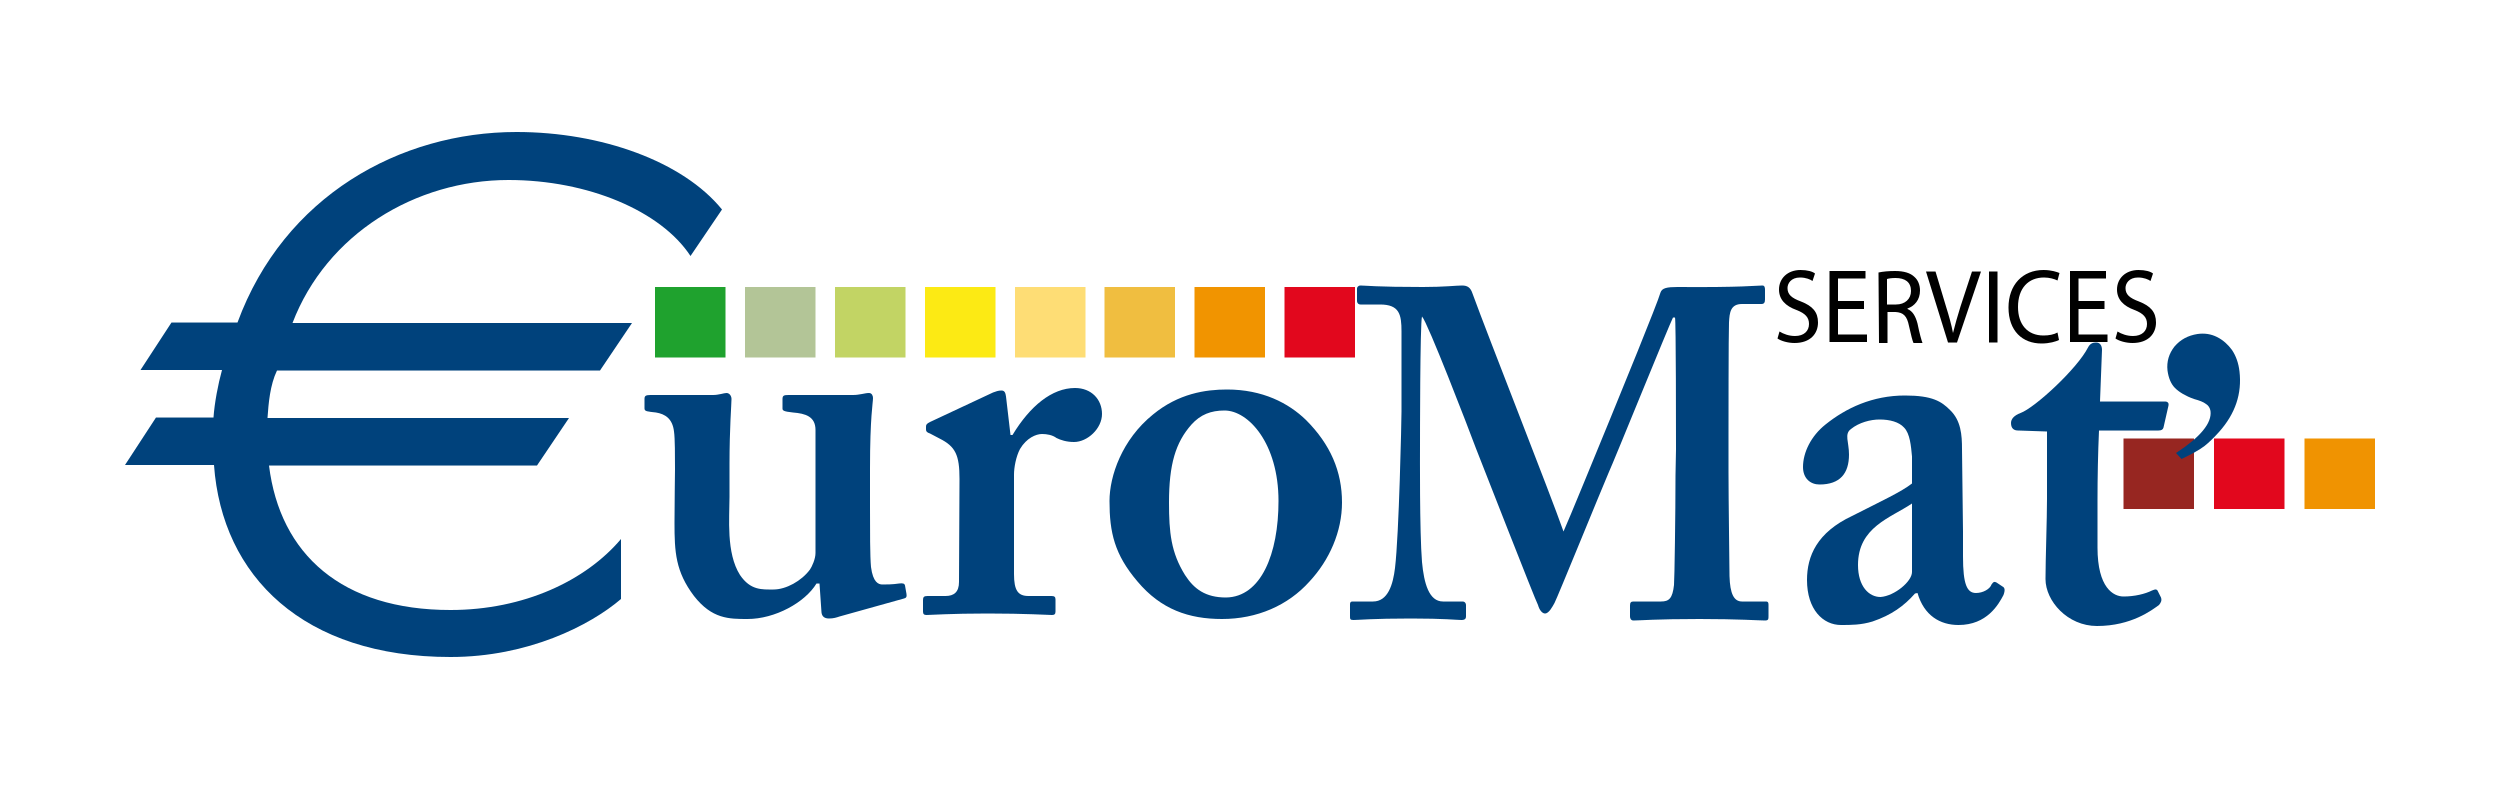 <?xml version="1.0" encoding="utf-8"?>
<!-- Generator: Adobe Illustrator 21.0.2, SVG Export Plug-In . SVG Version: 6.00 Build 0)  -->
<svg version="1.1" id="Calque_1" xmlns="http://www.w3.org/2000/svg" xmlns:xlink="http://www.w3.org/1999/xlink" x="0px" y="0px"
	 viewBox="0 0 500 158" style="enable-background:new 0 0 500 158;" xml:space="preserve">
<style type="text/css">
	.st0{fill:#1FA22E;}
	.st1{fill:#B3C597;}
	.st2{fill:#C2D464;}
	.st3{fill:#FCEA14;}
	.st4{fill:#FEDD75;}
	.st5{fill:#F0BE40;}
	.st6{fill:#F19400;}
	.st7{fill:#E2071D;}
	.st8{fill:#972621;}
	.st9{fill:#F09301;}
	.st10{fill:#00427C;}
</style>
<g id="Calque_1_1_">
</g>
<rect x="131" y="57.4" class="st0" width="14.1" height="14.1"/>
<rect x="149" y="57.4" class="st1" width="14.1" height="14.1"/>
<rect x="167" y="57.4" class="st2" width="14.1" height="14.1"/>
<rect x="185" y="57.4" class="st3" width="14.1" height="14.1"/>
<rect x="203" y="57.4" class="st4" width="14.1" height="14.1"/>
<rect x="220.9" y="57.4" class="st5" width="14.1" height="14.1"/>
<rect x="238.9" y="57.4" class="st6" width="14.1" height="14.1"/>
<rect x="256.9" y="57.4" class="st7" width="14.1" height="14.1"/>
<rect x="424.7" y="87.7" class="st8" width="14.1" height="14.1"/>
<rect x="442.8" y="87.7" class="st7" width="14.1" height="14.1"/>
<rect x="460.9" y="87.7" class="st9" width="14.1" height="14.1"/>
<path class="st10" d="M138.1,51.2c-5.9-9-20.5-15.2-36.4-15.2c-18.6,0-36.4,10.8-43.2,28.6h67.9l-6.4,9.5H55.4
	c-1.4,2.9-1.7,6.6-1.9,9.5h60.3l-6.4,9.5H53.8C56,110.9,68.4,122,90.1,122c14.7,0,27.1-5.9,34.1-14.2v12
	c-6.2,5.3-18.6,11.6-34.1,11.6c-29.4,0-45.7-16.1-47.3-38.4H25l6.2-9.5h11.5c0.2-2.9,0.9-6.6,1.7-9.5H28.1l6.2-9.5h13.2
	c9.3-25.3,32.5-38.1,55.8-38.1c17,0,33.3,5.9,41.1,15.5L138.1,51.2z"/>
<path class="st10" d="M163.9,116.7h-0.6c-2.3,3.8-8.3,7.1-13.8,7.1c-3.7,0-7.1,0-10.7-4.6c-3.7-4.9-3.9-8.8-3.9-14.6
	c0-5,0.1-8.6,0.1-10.8c0-2.5,0-6.2-0.2-7.5c-0.3-2.6-1.8-3.5-3.6-3.8c-1.7-0.2-2.3-0.2-2.3-0.8v-1.9c0-0.6,0.2-0.8,1.2-0.8h12.5
	c0.6,0,1.1-0.1,1.6-0.2s0.8-0.2,1.1-0.2c0.6,0,1,0.6,1,1.2c0,1-0.4,5.8-0.4,13v6.6c0,4.2-0.7,11.2,2.1,15.6c2.1,3.1,4.4,2.9,6.7,2.9
	c2.5,0,5.6-1.7,7.3-4c0.4-0.6,1.1-2.1,1.1-3.3V86c0-2.7-2-3.3-4.5-3.5c-1.9-0.2-2.1-0.4-2.1-0.8v-1.9c0-0.7,0.3-0.8,1.2-0.8h12.9
	c0.7,0,1.2-0.1,1.8-0.2s0.9-0.2,1.4-0.2c0.6,0,0.8,0.6,0.8,1c0,1-0.6,3.7-0.6,14.1v7.6c0,5,0,10,0.2,12.1c0.4,3.1,1.5,3.5,2.3,3.5
	c0.6,0,2.1,0,3.3-0.2c0.8-0.1,1.1,0,1.2,0.4l0.3,1.7c0.1,0.6-0.1,0.8-0.5,0.9l-12.9,3.6c-0.6,0.2-1.2,0.4-2.1,0.4s-1.4-0.4-1.5-1.2
	L163.9,116.7z"/>
<path class="st10" d="M191.9,95.8c0-4.8-0.8-6.5-4-8.1l-1.9-1c-0.6-0.2-0.8-0.4-0.8-0.8v-0.6c0-0.4,0.2-0.6,0.8-0.9l12.6-5.9
	c0.6-0.2,1-0.4,1.7-0.4s0.8,0.6,0.9,1.2l0.9,7.7h0.4c3.5-5.8,7.9-9.4,12.5-9.4c3.3,0,5.4,2.3,5.4,5.2c0,2.9-2.9,5.6-5.6,5.6
	c-1.5,0-2.7-0.4-3.5-0.8c-0.8-0.6-1.9-0.8-2.9-0.8c-1.2,0-3.1,0.8-4.4,3c-0.8,1.5-1.2,3.7-1.2,5.1v19.9c0,3.3,0.8,4.4,2.9,4.4h4.6
	c0.6,0,0.8,0.2,0.8,0.7v2.4c0,0.5-0.2,0.7-0.7,0.7c-0.7,0-5.3-0.3-12.9-0.3c-7.3,0-11.4,0.3-12.2,0.3c-0.5,0-0.7-0.2-0.7-0.7V120
	c0-0.6,0.2-0.8,0.9-0.8h3.6c1.7,0,2.7-0.8,2.7-2.8L191.9,95.8L191.9,95.8z"/>
<path class="st10" d="M261.2,84c4.9,4.9,7.2,10.3,7.2,16.5c0,5.8-2.5,11.5-6.5,15.8c-4.3,4.8-10.5,7.5-17.5,7.5
	c-6.6,0-12.2-1.9-16.9-7.5c-4.6-5.4-5.6-9.8-5.6-16.1c0-5,2.5-12.3,8.7-17.3c5.1-4.2,10.5-5,14.8-5C252.5,77.9,257.7,80.6,261.2,84z
	 M255.7,100.2c0-11.5-6-18.1-10.8-18.1c-2.7,0-4.8,0.8-6.6,2.8c-3.2,3.6-4.5,8-4.5,15.6c0,6,0.4,10,3.2,14.5
	c1.8,2.8,4.1,4.5,8.2,4.5C252.2,119.4,255.7,110.8,255.7,100.2z"/>
<path class="st10" d="M335.2,89.9c0-2.8,0-26-0.2-26.4h-0.4c-0.7,1.3-11.8,28.7-12.9,31.1c-1.3,3-10.3,25.1-10.8,26
	c-0.4,0.7-1.1,2.1-1.9,2.1c-0.5,0-1.1-0.6-1.4-1.7c-0.4-0.6-11.8-29.8-12.4-31.3c-1.6-4.3-9.7-25.3-10.8-26.4
	c-0.4,1.3-0.4,24.9-0.4,26s-0.1,17,0.4,23.1c0.4,4.3,1.4,7.9,4.2,7.9h3.9c0.5,0,0.7,0.4,0.7,0.7v2.3c0,0.4-0.2,0.7-0.9,0.7
	c-0.9,0-3.4-0.3-10.1-0.3c-7.6,0-10.6,0.3-11.5,0.3c-0.7,0-0.7-0.2-0.7-0.8v-2.3c0-0.2,0-0.6,0.5-0.6h4.1c3,0,4-3.4,4.4-6.7
	c0.8-6.6,1.3-29.6,1.3-31.3v-16c0-3.4-0.4-5.4-4.3-5.4h-3.9c-0.5,0-0.7-0.4-0.7-0.7v-2.5c0-0.2,0.2-0.6,0.7-0.6
	c0.9,0,3.2,0.3,12.5,0.3c4.2,0,6.7-0.3,7.8-0.3s1.7,0.4,2.1,1.6c3.2,8.8,15.5,39.9,18.2,47.6c0.8-1.7,7.1-17.1,9.4-22.7
	c1.6-3.9,9.5-23.2,10-25.1c0.3-0.9,1.3-1.1,3.4-1.1c12.9,0.1,15.9-0.3,17-0.3c0.4,0,0.5,0.4,0.5,0.8v2c0,0.6-0.2,0.9-0.7,0.9h-3.9
	c-2.3,0-2.5,1.7-2.6,3.7c-0.1,2.1-0.1,20.8-0.1,23.2v6.6c0,5.6,0.2,19.3,0.2,20.9c0.1,3.6,0.9,5.1,2.5,5.1h4.8
	c0.5,0,0.5,0.4,0.5,0.7v2.2c0,0.6,0,0.9-0.7,0.9c-1.1,0-5.3-0.3-13.1-0.3c-8.7,0-12,0.3-13.2,0.3c-0.5,0-0.7-0.4-0.7-0.8v-2.2
	c0-0.6,0.2-0.8,0.7-0.8h5.5c1.6,0,2.3-0.6,2.6-3.3c0.1-0.9,0.3-14.4,0.3-21.9L335.2,89.9L335.2,89.9z"/>
<path class="st10" d="M383,118.7c-2.2,2.5-4.7,4.3-8.5,5.6c-2.3,0.7-4.3,0.7-6.3,0.7c-3.6,0-6.8-3.1-6.8-9c0-4.8,2-9.5,9-12.8
	c6.1-3.1,9.8-4.8,12-6.5v-5.4c-0.2-2.1-0.4-4.6-1.6-5.8c-1-1.1-2.8-1.6-4.9-1.6c-1.8,0-4.1,0.6-5.7,1.9c-1.4,1-0.4,2.6-0.4,5.1
	c0,3.8-1.8,6-5.9,6c-1.8,0-3.3-1.2-3.3-3.5c0-2.9,1.6-6.2,4.5-8.5c4.1-3.3,9.4-5.8,15.9-5.8c5.5,0,7.3,1.2,9,2.9
	c2.2,2.1,2.4,5,2.4,7.8l0.2,16.5v5c0,5.6,0.8,7.3,2.6,7.3c1.4,0,2.8-0.8,3.1-1.7c0.4-0.6,0.6-0.6,1-0.4l1.2,0.8
	c0.4,0.2,0.6,0.6,0.2,1.7c-1,1.9-3.3,6-9,6c-3.7,0-6.9-1.9-8.2-6.4L383,118.7L383,118.7z M382.4,100.7c-4.3,2.9-10.8,4.7-10.8,12.3
	c0,4.3,2.2,6.4,4.5,6.4c2.8-0.2,6.3-3.1,6.3-5V100.7z"/>
<path class="st10" d="M403.6,86.1c-0.8,0-1.4-0.4-1.4-1.5c0-0.8,0.6-1.5,1.9-2c2.8-1,11.3-8.8,13.5-13.1c0.4-0.8,1-1,1.6-1
	c0.8,0,1.2,0.6,1.2,1.5L420,80.3h13c0.6,0,0.8,0.4,0.7,0.8l-1,4.4c-0.1,0.4-0.4,0.6-1,0.6h-11.9c-0.2,4.4-0.3,9.4-0.3,14v9.4
	c0,8.1,3.2,9.8,5.2,9.8c2.2,0,4.3-0.5,5.7-1.2c0.7-0.3,1-0.3,1.2,0.2l0.6,1.2c0.2,0.6,0,1-0.4,1.5c-1.4,1-5.5,4.2-12.4,4.2
	c-5.9,0-10.3-5-10.3-9.4c0-3.7,0.3-12.1,0.3-16V86.3L403.6,86.1L403.6,86.1z"/>
<path class="st10" d="M436.3,91.8l-1.1-1.2c4.9-3.2,7.2-6,6.9-8.4c-0.1-0.6-0.4-1.1-0.9-1.4c-0.5-0.4-1.3-0.7-2.4-1
	c-1.7-0.6-3-1.4-3.8-2.2s-1.3-2-1.5-3.5c-0.2-1.8,0.3-3.4,1.4-4.8c1.2-1.4,2.7-2.2,4.6-2.5c1.4-0.2,2.7,0,3.9,0.6
	c1.2,0.6,2.2,1.5,3,2.6c0.8,1.2,1.3,2.6,1.5,4.3c0.5,4.4-0.8,8.4-4.1,12.1c-1,1.1-2,2.1-2.9,2.8C440,89.9,438.4,90.8,436.3,91.8z"/>
<path d="M355.9,66.3c0.8,0.5,1.9,0.9,3.1,0.9c1.8,0,2.8-1,2.8-2.4c0-1.3-0.7-2.1-2.5-2.8c-2.2-0.8-3.5-2.1-3.5-4.1
	c0-2.2,1.7-3.9,4.3-3.9c1.4,0,2.4,0.3,2.9,0.7l-0.5,1.5c-0.4-0.3-1.3-0.7-2.5-0.7c-1.8,0-2.5,1.2-2.5,2.1c0,1.3,0.8,2,2.7,2.7
	c2.3,0.9,3.4,2.1,3.4,4.2c0,2.2-1.5,4.1-4.7,4.1c-1.3,0-2.7-0.4-3.4-0.9L355.9,66.3z"/>
<path d="M372.8,61.8h-5.2v5.1h5.8v1.5h-7.5V54.2h7.2v1.5h-5.5v4.5h5.2V61.8z"/>
<path d="M375.7,54.5c0.9-0.2,2.1-0.3,3.3-0.3c1.8,0,3.1,0.4,3.9,1.2c0.7,0.6,1.1,1.6,1.1,2.7c0,1.9-1.1,3.1-2.5,3.6v0.1
	c1,0.4,1.6,1.4,2,2.9c0.4,2,0.8,3.4,1,3.9h-1.8c-0.2-0.4-0.5-1.6-0.9-3.4c-0.4-2-1.1-2.7-2.7-2.8h-1.6v6.2h-1.7L375.7,54.5
	L375.7,54.5z M377.4,60.9h1.8c1.8,0,3-1.1,3-2.7c0-1.8-1.2-2.6-3.1-2.6c-0.8,0-1.4,0.1-1.7,0.2L377.4,60.9L377.4,60.9z"/>
<path d="M389.6,68.5l-4.4-14.2h1.9l2.1,7c0.6,1.9,1.1,3.7,1.4,5.3l0,0c0.4-1.6,0.9-3.4,1.5-5.3l2.3-7h1.8l-4.8,14.2H389.6
	L389.6,68.5z"/>
<path d="M399.5,54.3v14.2h-1.7V54.3H399.5z"/>
<path d="M411.8,68c-0.6,0.3-1.9,0.7-3.5,0.7c-3.8,0-6.6-2.5-6.6-7.2c0-4.5,2.8-7.5,7-7.5c1.6,0,2.7,0.4,3.2,0.6l-0.4,1.5
	c-0.6-0.3-1.6-0.6-2.7-0.6c-3.1,0-5.2,2.1-5.2,5.9c0,3.5,1.9,5.7,5.1,5.7c1.1,0,2.1-0.2,2.8-0.6L411.8,68z"/>
<path d="M420.9,61.8h-5.2v5.1h5.8v1.5H414V54.2h7.2v1.5h-5.5v4.5h5.2L420.9,61.8L420.9,61.8z"/>
<path d="M423.5,66.3c0.8,0.5,1.9,0.9,3.1,0.9c1.8,0,2.8-1,2.8-2.4c0-1.3-0.7-2.1-2.5-2.8c-2.2-0.8-3.5-2.1-3.5-4.1
	c0-2.2,1.7-3.9,4.3-3.9c1.4,0,2.4,0.3,2.9,0.7l-0.5,1.5c-0.4-0.3-1.3-0.7-2.5-0.7c-1.8,0-2.5,1.2-2.5,2.1c0,1.3,0.8,2,2.7,2.7
	c2.3,0.9,3.4,2.1,3.4,4.2c0,2.2-1.5,4.1-4.7,4.1c-1.3,0-2.7-0.4-3.4-0.9L423.5,66.3z"/>
</svg>
